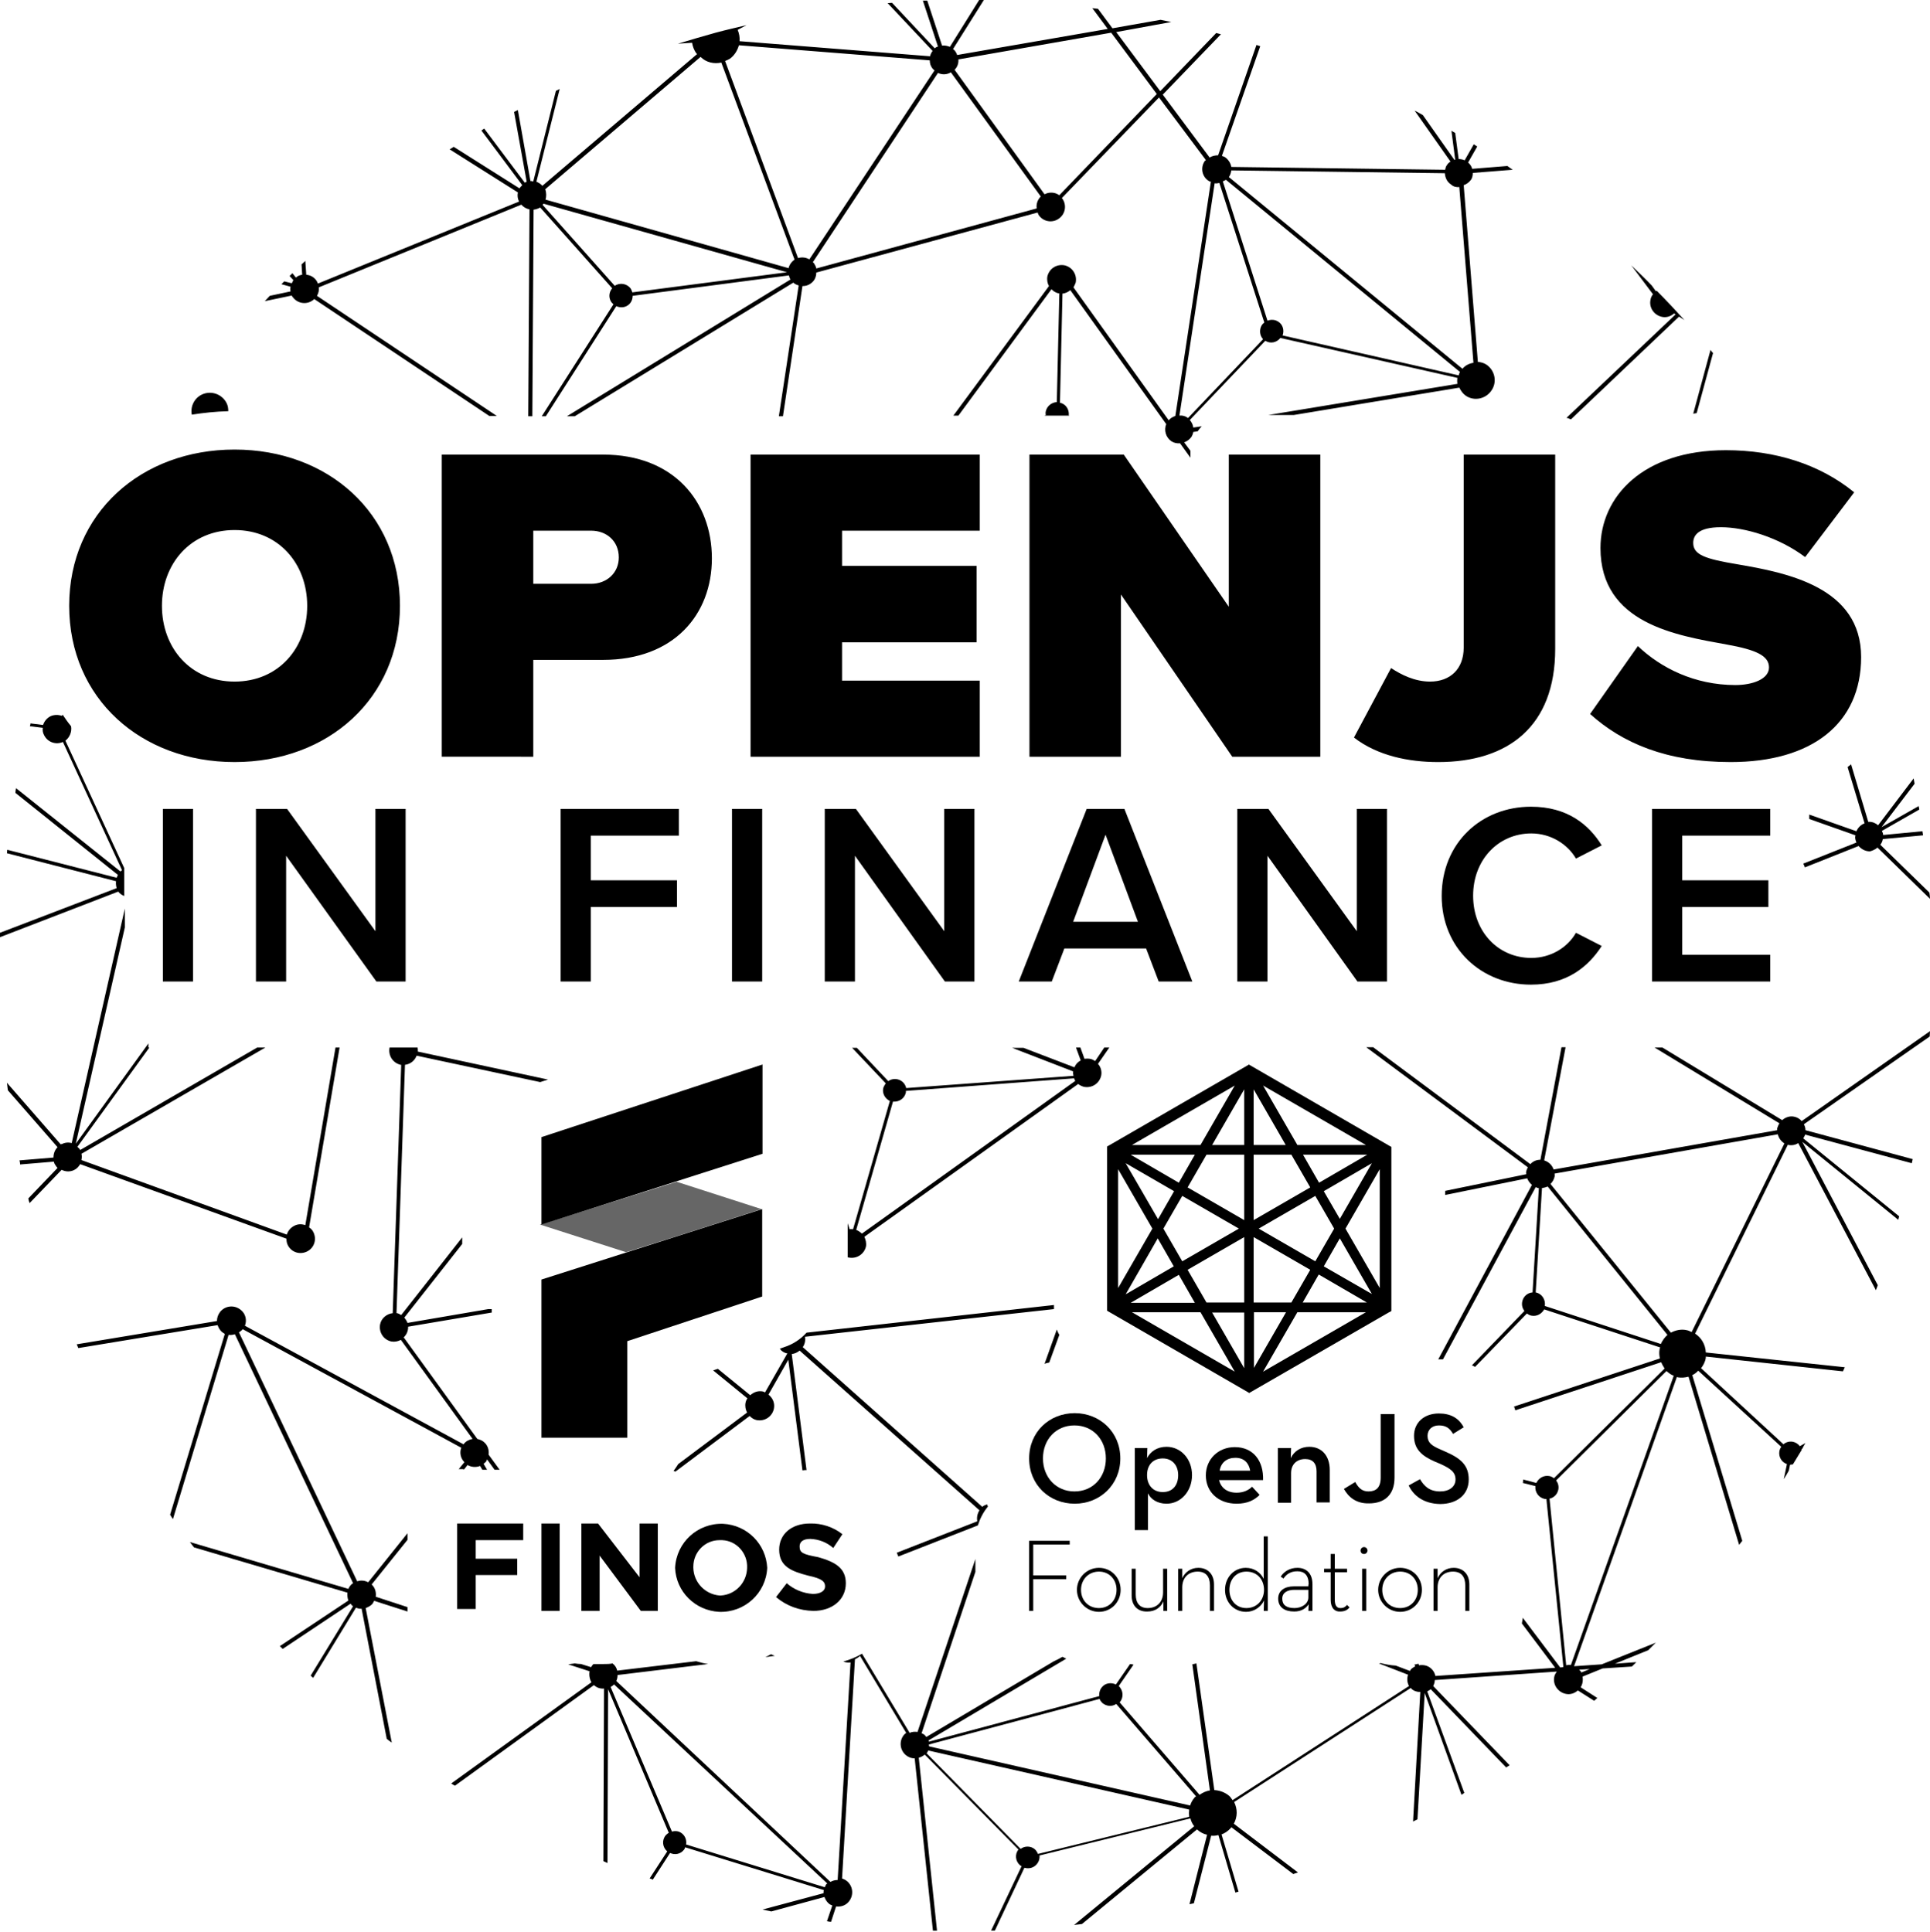 <?xml version="1.0" encoding="utf-8"?>
<!-- Generator: Adobe Illustrator 27.0.0, SVG Export Plug-In . SVG Version: 6.00 Build 0)  -->
<svg version="1.1" id="Layer_1" xmlns="http://www.w3.org/2000/svg" xmlns:xlink="http://www.w3.org/1999/xlink" x="0px" y="0px"
	 viewBox="0 0 613.8 614.5" style="enable-background:new 0 0 613.8 614.5;" xml:space="preserve">
<style type="text/css">
	.st0{opacity:0.6;}
</style>
<g>
	<path d="M194.2,536.6c0.4-0.2,0.8-0.5,1.1-0.8l67.8,63.3c-0.1,0.1-0.2,0.2-0.3,0.2c-0.2,0.3-0.4,0.7-0.5,1l-44.1-13.6
		c0.2-1.3-0.2-2.6-1.3-3.5c-1-0.8-2.1-0.9-3.2-0.6L194.2,536.6z M294.7,557.7c0.2-0.3,0.4-0.6,0.5-0.9l83,18.8
		c-0.1,0.8-0.1,1.5,0,2.3l-48.1,11.8c-0.2-0.5-0.5-1-0.9-1.4c-1.3-1.2-3.3-1.2-4.6-0.2L294.7,557.7z M295.5,555.5
		c0-0.2-0.1-0.4-0.1-0.6l54.3-14.5c0.2,0.5,0.5,0.9,0.9,1.3c1.3,1.1,3.1,1.2,4.4,0.3l25.4,29.4c-0.2,0.1-0.4,0.2-0.5,0.4
		c-0.7,0.8-1.1,1.6-1.4,2.5L295.5,555.5z M498.1,529.7l-5.3-53c1.4-0.3,2.5-1.4,2.8-2.9c0.2-1.1-0.1-2.1-0.7-2.9l35.1-34.8
		c0.7,0.6,1.4,1.2,2.3,1.5l-32.7,92C499,529.5,498.5,529.6,498.1,529.7 M531.4,423.9l-38.3-47.3c0.6-0.6,1.1-1.4,1.3-2.3
		c0.1-0.4,0-0.7,0-1l71-12.5c0.3,1.2,1,2.2,2.1,2.9l-29.5,60c-0.5-0.2-1-0.5-1.6-0.6C534.7,422.7,532.9,423.1,531.4,423.9
		 M530.3,424.6c-0.9,0.8-1.6,1.8-2.1,2.9l-36.9-12.1c0.3-2-0.9-3.9-2.9-4.3l2-33.2c0.6-0.1,1.2-0.2,1.8-0.5L530.3,424.6z
		 M502.2,531.1l3.4-0.2l-2.7,1.1C502.8,531.6,502.5,531.4,502.2,531.1 M188.1,535.1l-44.6,32.2c0.4,0.3,0.8,0.5,1.2,0.7l44.2-32
		c0.1,0.1,0.1,0.1,0.2,0.2c0.9,0.7,1.9,1,3,0.9l-0.2,54.9c0.4,0.2,0.9,0.4,1.3,0.6l0.2-55.3l19.3,45.7c-0.4,0.2-0.7,0.5-1,0.8
		c-1.3,1.6-1,3.8,0.5,5.1l-5.6,8.6c0.3,0.1,0.7,0.2,1,0.4l5.5-8.5c1.5,0.7,3.3,0.4,4.4-1c0.2-0.2,0.3-0.5,0.4-0.8l44.1,13.6
		c-0.1,0.3-0.1,0.7-0.1,1l-19.4,5.2c0.9,0.2,1.9,0.4,2.8,0.6l16.9-4.6c0.3,0.8,0.7,1.5,1.4,2.1c0.3,0.3,0.7,0.4,1.1,0.6l-1.7,5
		c0.4,0.1,0.9,0.2,1.3,0.2l1.6-4.9c1.5,0.2,3.1-0.3,4.1-1.6c1.6-2,1.3-4.9-0.7-6.5c-0.5-0.4-1-0.6-1.5-0.8l4.1-69.7
		c0.6-0.3,1.1-0.6,1.6-1.1l14.7,24.5c-0.2,0.2-0.4,0.3-0.6,0.5c-1.7,1.9-1.5,4.8,0.4,6.5c0.8,0.7,1.8,1.1,2.9,1.1l5.8,54.8
		c0.4,0,0.9,0,1.3,0l-5.8-55c0.7-0.2,1.3-0.5,1.9-1l29.8,30.2c-1.2,1.5-1,3.7,0.5,5c0.1,0.1,0.3,0.2,0.5,0.3l-9.7,20.5
		c0.4,0,0.8,0,1.2,0l9.4-20c1.3,0.4,2.9,0.1,3.9-1.1c0.7-0.8,1-1.8,0.9-2.8l48-11.8c0.2,0.9,0.6,1.7,1.2,2.5l-38.2,31.4
		c0.8-0.1,1.7-0.2,2.5-0.3l36.6-30.1c0,0,0.1,0.1,0.1,0.1c0.9,0.8,2,1.4,3.1,1.6l-5.6,22.1c0.5-0.1,1-0.2,1.4-0.3l5.5-21.5
		c0.8,0.1,1.6,0,2.3-0.2l5.4,18.3c0.3-0.1,0.7-0.2,1-0.3l-5.4-18.2c1.1-0.4,2.1-1.1,2.9-2c0.1-0.1,0.2-0.2,0.2-0.3l19.7,14.9
		c0.5-0.2,1-0.3,1.5-0.5l-20.4-15.5c1.2-2.2,1.2-4.7,0.1-6.9l56.2-36.3c0.1,0.1,0.1,0.1,0.1,0.2c0.8,0.8,1.9,1.1,2.9,1.1l-2.3,41.2
		c0.5-0.2,0.9-0.5,1.4-0.7l2.3-40.2l11.7,32.4c0.3-0.2,0.6-0.4,0.9-0.6L453.9,538c0.4-0.2,0.8-0.4,1.1-0.7l24,24.9
		c0.4-0.2,0.7-0.5,1.1-0.7l-24.3-25.2c0.3-0.6,0.5-1.2,0.5-1.9l38.8-2.7c-0.3,0.5-0.7,1-0.8,1.7c-0.5,2.5,1.2,4.9,3.7,5.4
		c1.4,0.3,2.8-0.2,3.8-1.1l5.2,3.3c0.3-0.3,0.7-0.6,1-0.9l-5.3-3.4c0.3-0.5,0.5-1,0.6-1.6c0.1-0.6,0.1-1.2,0-1.8l6.4-2.6l9.3-0.6
		c0.5-0.5,0.9-0.9,1.4-1.4l-6.8,0.5l10.6-4.3c0.8-0.8,1.6-1.6,2.4-2.4l-17.2,6.9l-8.8,0.6l32.7-92c0.1,0,0.1,0,0.2,0.1
		c1.2,0.2,2.4,0.1,3.5-0.2l16.1,53.5c0.3-0.4,0.7-0.9,1-1.3l-15.9-52.7c0.7-0.3,1.3-0.8,1.9-1.4l26.4,24.2c-0.3,0.4-0.5,0.9-0.6,1.4
		c-0.3,1.8,0.7,3.5,2.4,4.1l-1,4.8c0.6-0.9,1.1-1.8,1.6-2.7l0.4-1.9c0.3,0,0.6-0.1,0.9-0.1c0.9-1.5,1.9-3.1,2.8-4.6
		c0-0.1,0-0.2-0.1-0.2l0.3-0.2c0.3-0.6,0.6-1.2,1-1.8l-1.8,1c-0.5-0.7-1.3-1.2-2.2-1.4c-1.1-0.2-2.2,0.1-3,0.8L541,435.2
		c0.7-0.9,1.3-2,1.5-3.3c0-0.1,0-0.3,0-0.4l43.6,4.7c0.2-0.4,0.4-0.8,0.6-1.3l-44.2-4.7c-0.1-2.5-1.4-4.7-3.4-6l29.5-60.1
		c0.1,0,0.1,0.1,0.2,0.1c1.1,0.2,2.2,0,3.1-0.6l24.7,46.8c0.2-0.6,0.4-1.1,0.6-1.6l-24-45.6l30.5,24.8c0.1-0.4,0.2-0.8,0.3-1.1
		l-30.5-24.8c0.2-0.4,0.5-0.8,0.6-1.2l33.9,9.1c0.1-0.4,0.2-0.9,0.3-1.3l-34.1-9.2c0-0.7-0.2-1.3-0.5-1.9l40-27.9
		c0-0.6,0.1-1.1,0.1-1.7L573,356.6c-0.6-0.7-1.4-1.2-2.4-1.4c-1.4-0.3-2.8,0.2-3.8,1.1l-38.1-23.1h-2.5l39.7,24.1
		c-0.3,0.5-0.5,1-0.7,1.6c0,0.2,0,0.4,0,0.6L494.1,372c-0.5-1.4-1.5-2.4-3-2.9l6.8-36h-1.3l-6.7,35.8c-1.3,0-2.4,0.5-3.2,1.4
		l-50-37.2h-2.2l51.4,38.2c-0.2,0.4-0.4,0.8-0.5,1.2c-0.1,0.4-0.1,0.7,0,1l-25.8,5.3v1.3l26.1-5.3c0.3,0.8,0.8,1.5,1.5,2.1
		l-29.8,55.5c0.1,0,0.3,0,0.4,0c0.1,0,0.1,0,0.2,0c0.3,0,0.6,0,0.9,0l29.5-54.8c0.3,0.1,0.5,0.3,0.8,0.3c0.1,0,0.1,0,0.2,0l-2,33.2
		c-1.6,0.1-3,1.3-3.3,3c-0.2,1.1,0.1,2.1,0.7,2.9l-16.7,17.3c0.4,0.1,0.7,0.3,1,0.5l16.5-17c0.4,0.3,0.9,0.6,1.5,0.7
		c1.7,0.3,3.2-0.6,4-2l36.9,12.1c-0.1,0.2-0.2,0.4-0.2,0.6c-0.2,1-0.1,2,0.1,2.9l-46.4,15.3c0.2,0.4,0.3,0.8,0.4,1.2l46.4-15.3
		c0.3,0.7,0.7,1.4,1.1,2l-35.2,34.9c-0.4-0.3-0.9-0.6-1.5-0.7c-1.8-0.3-3.4,0.7-4.1,2.2l-4.2-1.1c0,0.4,0,0.7-0.1,1.1l4,1
		c-0.2,1.9,1,3.7,3,4.1c0.2,0,0.3,0,0.5,0l5.4,53.4c-0.1,0-0.1,0.1-0.2,0.1l-0.8,0.1l-11.9-15.8c-0.1,0.6-0.2,1.2-0.3,1.8l10.6,14.1
		l-38.1,2.6c-0.2-0.9-0.6-1.7-1.4-2.4c-1.1-1-2.5-1.2-3.8-1l-0.2-0.5c-0.4,0.1-0.9,0.2-1.3,0.3l0.3,0.5c-0.5,0.3-1,0.6-1.4,1
		c-0.1,0.2-0.2,0.3-0.3,0.5l-4.5-1.7c-1.7-0.1-3.3-0.4-4.8-0.8c-0.2,0.1-0.4,0.1-0.6,0.1l9.3,3.6c-0.4,1.2-0.3,2.5,0.3,3.6
		l-56.1,36.3c-0.3-0.4-0.6-0.9-1-1.3c-1.4-1.2-3.1-1.8-4.8-1.9l-5.7-40.3c-0.4,0.1-0.9,0.2-1.3,0.3l5.6,40.1
		c-1.2,0.2-2.3,0.7-3.3,1.4l-25.4-29.4c1.3-1.5,1.2-3.8-0.3-5.2l4.7-6.8c-0.4-0.1-0.8-0.2-1.1-0.2l-4.5,6.5
		c-1.5-0.7-3.3-0.5-4.4,0.8c-0.7,0.8-1,1.9-0.9,2.9l-54.2,14.5c0-0.1,0-0.3-0.1-0.4l43.8-26c-0.4-0.2-0.8-0.4-1.2-0.6
		c-0.8,0.5-1.8,1-2.7,1.4l-40.6,24.1c-0.2-0.2-0.3-0.4-0.5-0.6c-0.3-0.3-0.7-0.4-1-0.6l17.1-51.3v-4.1l-18.4,55
		c-0.9-0.1-1.7-0.1-2.5,0.3l-15.1-25.1c0,0,0-0.1,0-0.1c-1.9,1.1-3.8,1.9-6,2.5c0.7,0.3,1.5,0.4,2.3,0.3l-4.1,69.2
		c-0.8,0-1.6,0.2-2.3,0.6L196,534.7c0.3-0.6,0.4-1.3,0.4-1.9l28.8-3.5c-1.3-0.2-2.5-0.5-3.8-0.9l-25.1,3c-0.2-0.9-0.7-1.7-1.5-2.3
		c0,0,0,0,0,0c-0.9,0.2-1.8,0.2-2.8,0.2h-3.2c-0.2,0.1-0.3,0.3-0.5,0.5c-0.1,0.2-0.2,0.3-0.3,0.5l-3.2-1c-0.7,0-1.3-0.1-2-0.2
		c-0.7,0.1-1.4,0.2-2.1,0.3l6.8,2.2C187.3,532.8,187.5,534.1,188.1,535.1 M243.4,527.1l3-0.4c-0.4-0.2-0.8-0.3-1.2-0.5
		C244.6,526.5,244.1,526.8,243.4,527.1 M214.2,467.9c0.2,0,0.4,0.1,0.6,0.2l23.6-17.7c0.6,0.6,1.3,1.1,2.2,1.3
		c2.5,0.5,4.9-1,5.5-3.5c0.4-1.8-0.3-3.5-1.7-4.6l6.3-11.1l4.5,35.2c0.4-0.1,0.9-0.1,1.3-0.1l-4.7-36.9c0.9-0.1,1.8-0.5,2.5-1.1
		l57.2,50.8c-0.7,1.1-0.9,2.3-0.7,3.5l-25.6,10c0.2,0.4,0.3,0.8,0.5,1.2l25.3-9.9c0.7-2.2,1.7-4.2,3.2-6c-0.1-0.2-0.2-0.4-0.3-0.7
		c-0.5,0.2-1.1,0.4-1.5,0.8l-57.1-50.8c0.7-1,0.9-2.2,0.7-3.3l79.2-8.8v-1.3l-78.7,8.8c-1.9,2.1-4.3,3.7-7.1,4.6l-1.4,0.5
		c0.2,0.2,0.3,0.4,0.5,0.6c0.6,0.5,1.2,0.8,1.9,0.9l-7.1,12.4c-0.2-0.1-0.4-0.2-0.7-0.3c-1.5-0.3-2.9,0.2-4,1.2l-10.3-8.4l-1.5,0.5
		l10.9,8.9c-0.3,0.4-0.5,0.9-0.6,1.4c-0.2,1.1,0,2.2,0.5,3.1l-21.9,16.4C215.2,466.5,214.7,467.2,214.2,467.9 M274.1,392.4
		c-0.5-0.5-1.1-0.9-1.8-1.2l11.7-40.8c1.9,0.2,3.7-1,4.1-2.9c0-0.2,0-0.3,0-0.5l53.5-4c0.1,0.3,0.2,0.6,0.4,0.8L274.1,392.4z
		 M274.9,393.4l68-48.6c0.5,0.4,1.1,0.7,1.8,0.9c2.5,0.5,4.9-1,5.5-3.5c0.3-1.4-0.1-2.8-1-3.8l3.6-5.2h-1.6l-2.9,4.3
		c-0.5-0.3-1-0.6-1.6-0.7c-0.6-0.1-1.2-0.1-1.8,0l-1.3-3.6h-1.4l1.5,4.1c-0.9,0.5-1.6,1.2-2,2.2l-16.2-6.2h-3.6l19.4,7.5
		c-0.1,0.5,0,0.9,0.1,1.4l-53.2,3.9c-0.3-1.4-1.4-2.5-2.8-2.8c-1.1-0.2-2.1,0-2.9,0.6l-10-10.6h-1.5l10.7,11.3
		c-0.3,0.4-0.6,0.9-0.8,1.5c-0.4,1.7,0.6,3.4,2.1,4.1L271.3,391c-0.4,0-0.7-0.1-1.1,0l-0.6-1.9v10.8c0.1,0.1,0.2,0.1,0.3,0.1
		c2.5,0.5,4.9-1,5.5-3.5C275.6,395.4,275.3,394.3,274.9,393.4 M336.1,422.9l-3.9,10.9c0.5-0.2,1-0.3,1.5-0.4l3.2-8.8
		C336.6,424.1,336.3,423.5,336.1,422.9 M69,420.2l-44.6,7.4c0.2,0.4,0.3,0.8,0.5,1.2l44.3-7.3c0.3,0.8,0.7,1.6,1.4,2.2
		c0.3,0.2,0.6,0.4,0.9,0.6l-17.4,57.5c0.3,0.5,0.6,1,0.9,1.4l17.7-58.6c0.7,0.1,1.3,0,2-0.2l37.6,79.2c-0.4,0.2-0.7,0.5-1,0.9
		c-0.2,0.3-0.4,0.6-0.5,0.9l-50.4-14.9c0.4,0.6,0.9,1.2,1.3,1.7l48.8,14.4c-0.1,0.8,0,1.7,0.3,2.5l-21.8,14.5
		c0.3,0.3,0.6,0.6,0.9,0.9l21.6-14.4c0.2,0.2,0.3,0.5,0.6,0.7c0.1,0,0.1,0.1,0.2,0.1l-13.5,22.1c0.3,0.2,0.5,0.5,0.8,0.7l13.6-22.3
		c0.6,0.2,1.2,0.4,1.8,0.3l8,41.4c0.5,0.4,1,0.8,1.6,1.2l-8.3-42.8c0.8-0.3,1.6-0.7,2.2-1.4c0.2-0.3,0.3-0.6,0.5-0.9l10.6,3.4
		c0-0.3,0-0.6,0-1v-0.4l-10.1-3.3c0.2-1.4-0.2-2.9-1.3-3.9l11.4-14.2v-2.1l-12.5,15.6c-1.1-0.6-2.4-0.7-3.5-0.3l-37.6-79.2
		c0.4-0.3,0.8-0.5,1.1-0.9c0,0,0-0.1,0.1-0.1l69.5,37.7c-0.6,1.6-0.2,3.4,1,4.6l-1.8,2.2c0.3,0,0.5,0,0.8,0c0.3,0,0.6,0,0.9,0.1
		l1.1-1.4c1.2,0.7,2.7,0.8,4,0.3l0.7,1.2h1.5l-1.1-1.9c0.3-0.2,0.5-0.4,0.7-0.6c0.2-0.2,0.3-0.5,0.4-0.8l2.4,3.3h1.6l-3.5-4.8
		c0.2-1.5-0.3-3.1-1.6-4.1c-0.6-0.5-1.3-0.7-2-0.9l-23.4-32.3c0.6-0.6,1.1-1.3,1.3-2.3c0.1-0.4,0.1-0.7,0.1-1.1l26.6-4.5v-1.1h-1.1
		l-25.7,4.4c-0.2-0.6-0.6-1.2-1-1.7l18.4-23.4v-2.1l-19.4,24.7c-0.4-0.2-0.8-0.5-1.3-0.6c-0.1,0-0.1,0-0.2,0l2.7-79
		c1.7-0.2,3.1-1.3,3.7-2.9l39.3,8.4l2.5-0.8l-41.4-8.9c0-0.5,0-0.9-0.1-1.3h-8.9c0,0,0,0,0,0c-0.5,2.5,1,4.9,3.5,5.5
		c0.1,0,0.1,0,0.2,0l-2.7,79c-1.9,0.2-3.6,1.6-4,3.5c-0.5,2.5,1,4.9,3.5,5.5c1.1,0.2,2.1,0,3.1-0.5l22.8,31.5
		c-1.1,0.2-2.1,0.7-2.8,1.6c0,0,0,0.1-0.1,0.1l-69.5-37.7c0.7-1.8,0.2-3.9-1.4-5.1c-2-1.6-4.9-1.3-6.5,0.7
		C69.3,418.2,69,419.2,69,420.2 M19.3,364L2.2,344.4c0.1,0.8,0.2,1.6,0.3,2.4l15.8,18.1c-0.9,0.9-1.3,2.1-1.3,3.3l-10.8,0.9
		c0.1,0.4,0.2,0.9,0.2,1.3l10.7-0.9c0.1,0.2,0.1,0.4,0.2,0.6c0.3,0.5,0.6,1,1,1.4L9,381.2c0.1,0.5,0.2,1,0.4,1.5l10.2-10.6
		c1.2,0.6,2.6,0.7,3.9,0.1c0.9-0.4,1.5-1.1,2-1.9L91.1,394c0,0.7,0.1,1.4,0.4,2c1.1,2.3,3.8,3.2,6.1,2.1c2.3-1.1,3.2-3.8,2.1-6.1
		c-0.3-0.7-0.8-1.2-1.4-1.6l9.7-57.2h-1.3l-9.6,56.5c-1.1-0.4-2.4-0.4-3.5,0.2c-1.2,0.6-2,1.6-2.4,2.8L25.9,369c0.1-0.6,0.2-1.3,0-2
		l58.5-33.8h-2.6l-56.3,32.6c-0.2-0.4-0.5-0.7-0.9-1l22.9-31.6h-0.3l0-1.3l-23.1,31.9l15.6-68.8V289l-16.9,74.6
		c-1-0.3-2.1-0.2-3.1,0.3C19.4,363.9,19.4,364,19.3,364 M9.5,231l4.1,0.5c-0.1,0.8,0,1.6,0.4,2.3c1.1,2.3,3.8,3.2,6,2.2l18.8,40.8
		c-0.2,0.1-0.4,0.3-0.5,0.4L5.1,250.7c-0.1,0.5-0.2,1-0.2,1.5l32.6,26.1c-0.2,0.3-0.3,0.6-0.4,0.9l-34.8-8.9c0,0.4-0.1,0.7-0.1,1.1
		l34.7,8.9c-0.1,0.7,0,1.5,0.2,2.2L0,296.7c0,0.5,0,0.9,0,1.4l37.6-14.5c0.5,0.7,1.2,1.1,1.9,1.4v-8.9l-18.7-40.5
		c1.4-1.1,2.1-2.9,1.8-4.6c-1-1.2-1.9-2.5-2.7-3.7l-0.2,0.4c-1.1-0.4-2.5-0.4-3.6,0.1c-1.2,0.6-2,1.6-2.4,2.8l-4-0.5
		C9.7,230.4,9.6,230.7,9.5,231 M72.6,130.8c0-0.8-0.1-1.7-0.5-2.5c-1.4-2.9-4.9-4.2-7.9-2.8c-2.5,1.2-3.7,3.9-3.2,6.4
		C64.8,131.3,68.6,130.9,72.6,130.8 M464.1,59.5l4.5,55.9c-1.3,0.2-2.6,0.8-3.5,1.9l-74.3-61c0,0,0,0,0.1-0.1c0.4-0.6,0.6-1.3,0.7-2
		l67.9,0.9c0.1,1.4,0.7,2.8,2,3.6C462.2,59.4,463.2,59.6,464.1,59.5 M464.3,118.3c-0.2,0.4-0.3,0.8-0.4,1.1l-56-12.7
		c0.6-1.6,0.1-3.5-1.4-4.4c-1.1-0.7-2.3-0.7-3.4-0.3l-14.2-44.3c0.3-0.2,0.7-0.3,1-0.5L464.3,118.3z M402.1,102.6
		c-0.3,0.2-0.6,0.5-0.8,0.8c-0.9,1.5-0.7,3.3,0.4,4.5L377.8,133c-0.1-0.1-0.1-0.2-0.2-0.2c-0.8-0.5-1.6-0.7-2.5-0.6l11.2-73.9
		c0.5,0.1,1,0,1.5-0.1L402.1,102.6z M367.9,29.9l-31,32.2c-1.4-1-3.2-1.1-4.7-0.3l-28.6-39.6c0.9-0.9,1.3-2.1,1.2-3.3l48.6-8.5
		L367.9,29.9z M331,62.5c-1,1-1.5,2.4-1.3,3.8l-70.1,19.1c-0.1-0.6-0.4-1.1-0.7-1.6c-0.1-0.2-0.3-0.3-0.4-0.4l39.8-60.2
		c1.3,0.6,2.8,0.6,4.1-0.2L331,62.5z M297.2,22.4l-39.8,60.1c-1.1-0.6-2.3-0.8-3.6-0.4l-23.2-62.7c0.5-0.2,1-0.4,1.5-0.7
		c1.5-1.1,2.4-2.6,2.9-4.3l60.7,4.8c0,0.9,0.2,1.7,0.8,2.5C296.7,22,297,22.2,297.2,22.4 M229.4,19.9l23.3,62.7
		c-0.1,0-0.2,0.1-0.2,0.1c-0.9,0.7-1.5,1.6-1.7,2.6l-77.3-21.8c0.3-1,0.3-2.2-0.1-3.3l49.4-42.1C224.6,19.9,227.1,20.4,229.4,19.9
		 M172.9,64.8l77.4,21.8l-49.2,6.4c-0.1-0.4-0.3-0.8-0.5-1.2c-1.2-1.6-3.4-2-5.1-0.9l-22.9-25.7C172.6,65,172.8,64.9,172.9,64.8
		 M468.4,55l12.7-1c-0.6-0.4-1.2-0.8-1.7-1.2l-11.2,0.9c-0.2-0.8-0.7-1.5-1.3-2l2.9-5.1c-0.4-0.2-0.7-0.5-1.1-0.7l-2.9,5.1
		c-0.6-0.3-1.3-0.4-1.9-0.4l-1.1-8.3c-0.4-0.2-0.8-0.5-1.2-0.7l1.2,9.2c-0.1,0-0.2,0-0.3,0l-10-14.2c-0.9-0.5-1.7-1-2.6-1.4
		l11.4,16.2c-0.5,0.3-0.9,0.7-1.2,1.2c-0.3,0.4-0.4,0.9-0.5,1.4l-68-0.9c-0.2-1.2-0.9-2.3-2-3.1c-0.3-0.2-0.7-0.3-1-0.4l12.2-34.9
		c-0.4-0.1-0.8-0.3-1.2-0.4l-12.2,35.1c-0.9,0-1.9,0.2-2.7,0.7l-14.9-20l18.5-19.2c-0.5-0.1-1-0.3-1.5-0.4l-17.8,18.5l-14-18.8
		L372.5,7c-1.1-0.2-2.3-0.5-3.4-0.7l-15.3,2.7l-4.6-6.2c-0.6-0.1-1.2-0.1-1.8-0.2l4.9,6.6l-47.9,8.3c-0.1-0.4-0.3-0.8-0.6-1.2
		c-0.2-0.3-0.5-0.5-0.7-0.7L312.9,0c-0.5,0-1,0-1.5,0l-9.3,14.9c-0.8-0.3-1.6-0.5-2.5-0.4l-4.7-14.3c-0.5,0-0.9,0-1.4,0l4.8,14.6
		c-0.3,0.1-0.6,0.2-0.8,0.4c-0.1,0-0.1,0.1-0.2,0.2L283.7,0.9c-0.5,0-0.9,0.1-1.4,0.1l14.3,15.2c-0.4,0.5-0.7,1.1-0.8,1.7l-60.6-4.8
		c0.1-1.2-0.1-2.4-0.6-3.6l2.8-1.5c-3.3,0.8-6.5,1.5-9.8,2.4c-4,1.1-8,2.3-12,3.5l4.5-0.3c0.2,1.2,0.6,2.3,1.3,3.3
		c0.1,0.1,0.2,0.2,0.3,0.3l-49.2,41.9c-0.5-0.6-1.2-1-1.9-1.3l7.4-29.5c-0.4,0.2-0.8,0.4-1.2,0.6l-7.2,28.8c-0.3,0-0.6-0.2-0.9-0.1
		L164.7,35c-0.4,0.2-0.8,0.4-1.2,0.6l4,22.2c-0.2,0.1-0.4,0.2-0.6,0.3L154,40.9c-0.3,0.2-0.6,0.4-0.9,0.6l13,17.4
		c-0.3,0.3-0.6,0.6-0.9,1l-20.9-13.2c-0.4,0.3-0.8,0.5-1.3,0.8l21.7,13.7c-0.2,1-0.1,2,0.4,2.9l-64,26.1c-0.1-0.3-0.3-0.7-0.5-1
		c-0.8-1.1-1.9-1.7-3.2-1.8l-0.3-4.4c-0.4,0.4-0.8,0.7-1.2,1.1l0.2,3.3c-0.7,0.1-1.3,0.3-1.9,0.8c0,0,0,0-0.1,0.1L93,86.9
		c-0.3,0.3-0.6,0.6-0.9,0.9l1.2,1.3c-0.2,0.3-0.3,0.7-0.5,1l-2.4-0.6c-0.3,0.3-0.6,0.6-0.9,0.9l2.9,0.8c-0.1,0.5-0.1,1,0,1.5
		l-6.6,1.4c-0.5,0.5-1,1.1-1.6,1.7l8.6-1.8c0.1,0.2,0.1,0.4,0.3,0.5c1.5,2.1,4.4,2.5,6.4,1c0.2-0.1,0.3-0.3,0.4-0.4l55.7,37.2h2.4
		l-57.2-38.2c0.5-0.8,0.7-1.8,0.6-2.7l64.4-26.3c0.7,0.8,1.6,1.3,2.6,1.5l-0.4,65.8h1.3l0.4-65.7c0.7-0.1,1.4-0.3,2.1-0.7l22.9,25.7
		c-1.1,1.3-1.2,3.1-0.2,4.5c0.2,0.2,0.4,0.4,0.6,0.6l-22.8,35.6h1.3l22.4-35c1.2,0.5,2.6,0.5,3.7-0.3c1-0.7,1.5-1.8,1.5-3l49.7-6.5
		c0.1,0.4,0.2,0.9,0.5,1.3l-71.1,43.5h2.5l69.5-42.5c0.5,0.5,1.1,0.7,1.7,0.9l-6.3,41.6h1.3l6.2-41.4c0.9,0,1.8-0.2,2.6-0.8
		c1.2-0.8,1.8-2.1,1.8-3.5l70.4-19.1c0.1,0.3,0.2,0.6,0.4,0.9c1.5,2.1,4.4,2.5,6.4,1c2.1-1.5,2.5-4.4,1-6.4c0,0-0.1-0.1-0.1-0.1
		l30.9-32l14.9,19.9c-0.1,0.2-0.3,0.2-0.4,0.4c-1.4,2.1-0.8,5,1.4,6.3c0.2,0.1,0.4,0.2,0.6,0.2l-11.3,74.5c-0.8,0.3-1.6,0.7-2.1,1.4
		l-30.3-42.3c0.3-0.5,0.5-1,0.7-1.5c0.5-2.5-1-4.9-3.5-5.5c-2.5-0.5-4.9,1-5.5,3.5c-0.2,1.1,0,2.2,0.5,3.1l-30.4,41.2h1.6l29.6-40.2
		c0.6,0.6,1.3,1.1,2.2,1.3c0.1,0,0.2,0,0.3,0l-0.8,34.6c-1.6,0.1-3.1,1.2-3.5,2.9c-0.1,0.4-0.1,0.8,0,1.2l-0.4,0.2h7.9l-0.2-0.1
		c0.2-1.8-0.9-3.6-2.8-4l0.8-34.7c0.9-0.1,1.8-0.5,2.5-1.1l30.5,42.6c-0.8,2-0.1,4.3,1.7,5.5c0.8,0.5,1.8,0.7,2.7,0.6l3.3,4.6v-1.2
		c0-0.3,0-0.6,0-1l-2-2.7c0.9-0.3,1.7-0.9,2.3-1.7c0.3-0.5,0.5-1,0.6-1.6l1.4-0.2c0.4-0.6,0.8-1.1,1.3-1.6l-2.7,0.4
		c-0.1-0.9-0.5-1.7-1.1-2.4l24-25.2c1.6,1,3.6,0.6,4.8-0.9l56.3,12.7c-0.1,0.6-0.1,1.3,0,1.9l-60.1,9.9h8.1l52.6-8.7
		c0.5,1,1.1,1.9,2.1,2.6c2.7,1.8,6.4,1,8.2-1.8c1.8-2.7,1-6.4-1.8-8.2c-0.8-0.5-1.7-0.7-2.6-0.8l-4.5-56.2c0.9-0.3,1.7-0.9,2.3-1.7
		C468.2,56.7,468.4,55.8,468.4,55 M534,100.7l1.7,1.1c-2.9-3.2-5.8-6.3-8.8-9.3c-0.1,0-0.2,0.1-0.3,0.1l-1.3-1.8
		c-2.1-2.2-4.3-4.3-6.5-6.4l6.9,9.2c-0.4,0.5-0.7,1.1-0.8,1.8c-0.5,2.5,1.2,4.9,3.7,5.4c1.4,0.3,2.8-0.2,3.8-1.1l0.5,0.3l-34.7,32.9
		c0.5,0.1,0.9,0.3,1.4,0.5L534,100.7z M539.6,131.4l5.2-19.1c-0.3-0.3-0.6-0.7-0.8-1l-5.5,20.3C538.8,131.5,539.2,131.5,539.6,131.4
		 M597.1,269.6l16.7,16.3c0-0.7-0.1-1.3-0.2-2L598,268.7c0.4-0.5,0.7-1.1,0.8-1.8l12.8-1.2c-0.1-0.4-0.1-0.9-0.2-1.3l-12.5,1.2
		c0-0.5-0.2-0.9-0.4-1.3l11.9-6.8c-0.1-0.4-0.1-0.7-0.2-1.1l-11.8,6.7l10.5-13.8c-0.1-0.6-0.2-1.2-0.3-1.7l-11.3,14.9
		c-0.8-0.7-1.8-1.1-2.9-1.1c-0.1,0-0.2,0-0.2,0.1l-5.5-18.4c-0.1,0.1-0.1,0.1-0.2,0.2c-0.3,0.2-0.6,0.4-0.9,0.7l5.4,17.9
		c-1.2,0.4-2.1,1.4-2.6,2.5l-15-5.3v1.4l14.7,5.2c0,0.2-0.1,0.4-0.1,0.6c0,0.6,0.2,1.2,0.4,1.7l-16.9,6.7c0.2,0.4,0.4,0.8,0.5,1.2
		l17.1-6.8c0.9,1,2.1,1.7,3.6,1.7C595.5,270.6,596.4,270.2,597.1,269.6"/>
	<path d="M563,312.2v-8.5h-28v-15.2h27.4V280H535v-14.2h28v-8.5h-37.6v54.9H563z M486.9,313.2c11.5,0,18.3-5.8,22.5-12.3l-8.2-4.2
		c-2.6,4.6-7.9,8-14.2,8c-10.5,0-18.5-8.3-18.5-19.8c0-11.5,8.1-19.8,18.5-19.8c6.3,0,11.6,3.5,14.2,8l8.2-4.2
		c-4.1-6.6-10.9-12.3-22.5-12.3c-15.8,0-28.4,11.5-28.4,28.4C458.5,301.6,471.1,313.2,486.9,313.2 M441.1,312.2v-54.9h-9.6v38.9
		l-28.1-38.9h-9.9v54.9h9.6v-40l28.6,40H441.1z M361.9,293.2h-20.6l10.3-27.7L361.9,293.2z M379.2,312.2l-21.6-54.9h-12l-21.6,54.9
		h10.5l4-10.5h26l4,10.5H379.2z M309.9,312.2v-54.9h-9.6v38.9l-28.1-38.9h-9.9v54.9h9.6v-40l28.6,40H309.9z M242.4,257.3h-9.6v54.9
		h9.6V257.3z M187.9,312.2v-23.7h27.4V280h-27.4v-14.2h28v-8.5h-37.6v54.9H187.9z M129,312.2v-54.9h-9.6v38.9l-28.1-38.9h-9.9v54.9
		H91v-40l28.7,40H129z M61.4,257.3h-9.6v54.9h9.6V257.3z"/>
	<path d="M505.7,227.1c10.2,9.2,24.2,15.3,44.7,15.3c25.8,0,41.5-12.2,41.5-33.4c0-22.2-23.5-26.8-39.3-29.5
		c-10.2-1.7-14.1-3-14.1-6.8c0-2.4,1.6-5,8.8-5c7.6,0,18.4,3.2,26.8,9.5l15.6-20.6c-10.9-8.9-25.1-13.4-40.8-13.4
		c-26.4,0-39.9,14.8-39.9,31.1c0,24.1,24.2,27.8,40.1,30.7c9.5,1.7,13.5,3.6,13.5,7.3s-5.2,5.6-10.7,5.6c-13,0-23.8-5.5-31-12.4
		L505.7,227.1z M430.6,234.6c7.5,5.8,17.4,7.8,26.8,7.8c22.3,0,37.2-11.4,37.2-36v-61.8h-29.1V206c0,6.8-4.3,10.8-10.7,10.8
		c-4.9,0-9.2-2.2-12.4-4.3L430.6,234.6z M419.9,240.7v-96.1h-29.1V193l-33.4-48.4h-30v96.1h29.1v-51.6l35.4,51.6H419.9z
		 M311.6,240.7v-24.2h-43.8v-12.2h42.8V180h-42.8v-11.2h43.8v-24.2h-72.9v96.1H311.6z M196.8,177.3c0,5-3.9,8.4-8.8,8.4h-18.4v-16.9
		H188C192.9,168.8,196.8,172.1,196.8,177.3 M169.6,240.7v-30.8h22.2c22.5,0,34.6-14.4,34.6-32.3c0-18-12.1-33-34.6-33h-51.3v96.1
		H169.6z M97.7,192.7c0,13.4-9.1,24.1-23.1,24.1s-23.1-10.7-23.1-24.1s9.1-24.1,23.1-24.1S97.7,179.3,97.7,192.7 M22,192.7
		c0,29.5,22.9,49.7,52.6,49.7c29.7,0,52.6-20.2,52.6-49.7S104.3,143,74.6,143C44.9,143,22,163.2,22,192.7"/>
	<path d="M172.2,407v50.3h27.3v-30.7l42.9-14.2v-27.8L172.2,407z M242.5,338.6V367l-70.3,22.5v-27.8L242.5,338.6z"/>
	<path d="M246.8,508l3.4-4.4c2.3,2,5.2,3.2,8.3,3.4c2.5,0,3.9-1,3.9-2.4c0-1.5-1-2.5-5.3-3.4c-5.4-1.4-9.3-2.9-9.3-8.3
		c0-4.9,3.9-8.3,9.8-8.3c3.7-0.1,7.4,1.1,10.3,3.4l-2.9,4.4c-2-1.8-4.6-2.8-7.3-2.9c-2.4,0-3.4,1-3.4,2.4c0,2,1,2.5,5.9,3.4
		c5.3,1.5,8.8,3.4,8.8,8.3c0,5.3-4.4,8.8-10.3,8.8C254.2,512.3,250.1,510.8,246.8,508z M237.6,498.7c0.2-4.6-3.3-8.6-7.9-8.8l-0.4,0
		h-0.5c-4.6,0-8.3,3.8-8.3,8.4l0,0.4c0.1,4.6,3.7,8.4,8.3,8.8h0.5C233.9,507.2,237.5,503.4,237.6,498.7 M214.7,498.7
		c0.4-8.1,7.2-14.3,15.3-14c7.6,0.4,13.6,6.4,14,14c-0.4,8.1-7.2,14.3-15.3,14C221.1,512.3,215,506.3,214.7,498.7 M184.9,484.6h5.3
		l13.2,17.1v-17.1h5.8v27.8h-5.4l-13.1-17.6v17.6h-5.8V484.6z M172.2,484.6h5.8v27.8h-5.8V484.6z M145.4,484.6h21v5.3h-15.1v5.9
		h13.2v5.2h-13.2v10.8h-5.9v-27.3V484.6z"/>
	<polygon class="st0" points="215.2,375.9 178.3,387.5 172.2,389.4 172.2,389.4 171.7,389.5 199.1,398.3 213.1,393.9 242.2,384.6 	
		"/>
	<path d="M438.8,409.7l-10.9-18.9l10.9-18.9V409.7z M421,402.8l5.1-8.9l10.2,17.7L421,402.8z M414.3,414.3l5.1-8.9l15.3,8.9H414.3z
		 M401.7,436.3l10.9-18.9h21.8L401.7,436.3z M398.7,417.4H409l-10.2,17.7V417.4z M398.7,393.5l18,10.4l-6,10.4h-12V393.5z
		 M398.7,367.3h12l6,10.4l-18,10.4V367.3z M398.7,346.5l10.2,17.7h-10.2V346.5z M434.4,364.2h-21.8l-10.9-18.9L434.4,364.2z
		 M419.5,376.2l-5.1-8.9h20.4L419.5,376.2z M424.3,390.8l-6,10.4l-18-10.4l18-10.4L424.3,390.8z M421,378.9l15.3-8.9l-10.2,17.7
		L421,378.9z M395.7,364.2h-10.2l10.2-17.7V364.2z M395.7,388.1l-18-10.4l6-10.4h12V388.1z M395.7,414.3h-12l-6-10.4l18-10.4
		L395.7,414.3L395.7,414.3z M395.7,435.2l-10.2-17.7h10.2V435.2z M360,417.4h21.8l10.9,18.9L360,417.4z M374.9,405.5l5.1,8.9h-20.4
		L374.9,405.5z M368.2,393.9l5.1,8.9l-15.3,8.9L368.2,393.9z M355.6,371.9l10.9,18.9l-10.9,18.9V371.9z M373.4,378.9l-5.1,8.9
		L358,370L373.4,378.9z M376,380.4l18,10.4l-18,10.4l-6-10.4L376,380.4z M380,367.3l-5.1,8.9l-15.3-8.9H380z M392.7,345.3
		l-10.9,18.9H360L392.7,345.3z M442.1,364.6l-44.6-25.8l-0.3-0.2l-0.3,0.2l-44.3,25.6l-0.2,0.1l-0.3,0.2v52.2l0.3,0.2l44.6,25.8
		l0.3,0.2l0.3-0.2l44-25.4l0.6-0.3l0.3-0.2v-52.2L442.1,364.6z"/>
	<polygon points="327.3,490.1 340.2,490.1 340.2,491.3 328.6,491.3 328.6,501.1 339.1,501.1 339.1,502.3 328.6,502.3 328.6,512.4 
		327.3,512.4 	"/>
	<path d="M355.1,505.7c0-3.3-2.3-5.8-5.6-5.8c-3.3,0-5.7,2.5-5.7,5.8s2.3,5.8,5.7,5.8C352.8,511.5,355.1,509,355.1,505.7
		 M342.5,505.7c0-3.8,3.1-7,7-7c3.9,0,6.9,3.1,6.9,7s-3,7-6.9,7C345.6,512.7,342.5,509.5,342.5,505.7"/>
	<path d="M359.9,507.5V499h1.3v8.2c0,2.7,1.3,4.3,3.8,4.3c2.9,0,4.9-1.9,4.9-5V499h1.3v13.4H370l0-3c-0.9,2-2.7,3.2-5.1,3.2
		C361.9,512.7,359.9,510.8,359.9,507.5"/>
	<path d="M374.7,499h1.3l0,3c0.9-2,2.8-3.3,5.1-3.3c3,0,5,2,5,5.3v8.4h-1.3v-8.1c0-2.8-1.3-4.4-3.9-4.4c-2.9,0-4.9,1.9-4.9,5v7.5
		h-1.3V499z"/>
	<path d="M402,505.7c0-3.3-2.2-5.8-5.6-5.8c-3.3,0-5.4,2.5-5.4,5.8s2.1,5.8,5.4,5.8C399.7,511.5,402,509,402,505.7 M389.6,505.7
		c0-3.9,2.8-7,6.6-7c2.7,0,4.7,1.5,5.7,3.5v-13.5h1.3v23.7h-1.3l0.1-3.3c-1,2.1-3.2,3.6-5.7,3.6
		C392.4,512.7,389.6,509.6,389.6,505.7"/>
	<path d="M411.6,505.7c-2,0-3.8,0.8-3.8,2.8c0,2,1.3,3,3.9,3c2.2,0,4.4-1.3,4.4-3.4v-2.4H411.6z M416.2,504c0-3-1.4-4.2-3.6-4.2
		c-2,0-3.4,0.8-4.4,2.3l-0.9-0.6c1.1-1.7,3-2.8,5.3-2.8c2.8,0,4.8,1.7,4.8,5.2v8.5h-1.3l0.1-2.1c-0.9,1.3-2.3,2.3-4.6,2.3
		c-3.1,0-5.1-1.4-5.1-4.1c0-2.7,2.3-3.9,4.9-3.9h4.7V504z"/>
	<path d="M423.2,508.9v-8.8h-2.1V499h2.1v-4.7h1.3v4.7h3.9v1.1h-3.9v8.7c0,2,0.7,2.7,1.8,2.7c1.2,0,1.6-0.5,2.1-1l0.8,0.8
		c-0.6,0.7-1.4,1.3-3,1.3C424.6,512.7,423.2,511.6,423.2,508.9"/>
	<path d="M433.2,499h1.3v13.4h-1.3V499z M432.7,493.2c0-0.6,0.5-1.1,1.1-1.1c0.6,0,1.1,0.5,1.1,1.1c0,0.6-0.5,1.1-1.1,1.1
		C433.2,494.3,432.7,493.9,432.7,493.2"/>
	<path d="M450.9,505.7c0-3.3-2.3-5.8-5.6-5.8c-3.3,0-5.7,2.5-5.7,5.8s2.3,5.8,5.7,5.8C448.6,511.5,450.9,509,450.9,505.7
		 M438.3,505.7c0-3.8,3.1-7,7-7c3.9,0,6.9,3.1,6.9,7s-3,7-6.9,7C441.4,512.7,438.3,509.5,438.3,505.7"/>
	<path d="M455.9,499h1.3l0,3c0.9-2,2.8-3.3,5.1-3.3c3,0,5,2,5,5.3v8.4h-1.3v-8.1c0-2.8-1.3-4.4-3.9-4.4c-2.9,0-4.9,1.9-4.9,5v7.5
		h-1.3V499z"/>
	<path d="M351.7,463.9c0-6-4.1-10.5-10-10.5c-5.9,0-10,4.5-10,10.5c0,6,4.2,10.5,10,10.5C347.6,474.4,351.7,469.9,351.7,463.9
		 M327.3,463.9c0-8.4,6.4-14.4,14.5-14.4c8,0,14.5,6,14.5,14.4c0,8.4-6.5,14.4-14.5,14.4C333.7,478.3,327.3,472.3,327.3,463.9"/>
	<path d="M374.7,469.2c0-3.1-1.9-5.3-4.9-5.3c-3.1,0-5,2.1-5,5.3c0,3.3,2,5.4,5,5.4C372.9,474.6,374.7,472.5,374.7,469.2
		 M360.7,460.6h4.2l-0.1,3.2c1.1-2.1,3.2-3.6,6.2-3.6c4.5,0,8.1,3.8,8.1,9c0,5.2-3.6,9.1-8.1,9.1c-2.9,0-5-1.4-5.9-3.3v11.7h-4.2
		V460.6z"/>
	<path d="M397.6,467.8c-0.4-2.3-1.8-4.1-4.7-4.1c-2.7,0-4.6,1.5-5,4.1H397.6z M393.3,474.8c2.3,0,3.9-0.9,4.9-1.9l2.4,2.6
		c-1.6,1.6-3.8,2.8-7.3,2.8c-5.9,0-9.8-3.8-9.8-9c0-5.2,4-9,9.2-9c5.9,0,9.2,4.4,9,10.5h-14C388.3,473.2,390.2,474.8,393.3,474.8"/>
	<path d="M406.4,460.6h4.2l-0.1,3.2c1.1-2.3,3.3-3.6,5.9-3.6c3.8,0,6.5,2.7,6.5,7.4v10.3h-4.2V468c0-2.5-1.2-3.9-3.6-3.9
		c-2.7,0-4.5,1.7-4.5,4.5v9.4h-4.2V460.6z"/>
	<path d="M427.4,473.6l3.6-2.2c1,1.8,2.1,3,4.2,3c2.3,0,3.9-1.1,3.9-4.4v-20.2h4.4v20.2c0,5.6-3.3,8.2-8.1,8.2
		C431.2,478.3,428.8,476.1,427.4,473.6"/>
	<path d="M448,472.5l3.6-2c1.3,2.2,3,3.9,6.4,3.9c2.9,0,4.9-1.5,4.9-3.8c0-2.4-1.7-3.5-4.7-4.9l-1.9-0.8c-4.1-1.8-6.6-3.9-6.6-8.2
		c0-4.2,3.2-7.1,7.9-7.1c3.7,0,6.3,1.4,7.9,4.4l-3.4,2.1c-1.1-1.9-2.3-2.7-4.5-2.7c-2.2,0-3.6,1.4-3.6,3.3c0,2.1,1.2,3.1,4,4.3
		l1.8,0.8c4.8,2.1,7.3,4.3,7.3,8.8c0,4.9-3.8,7.8-9.1,7.8C452.7,478.3,449.5,475.7,448,472.5"/>
</g>
</svg>
